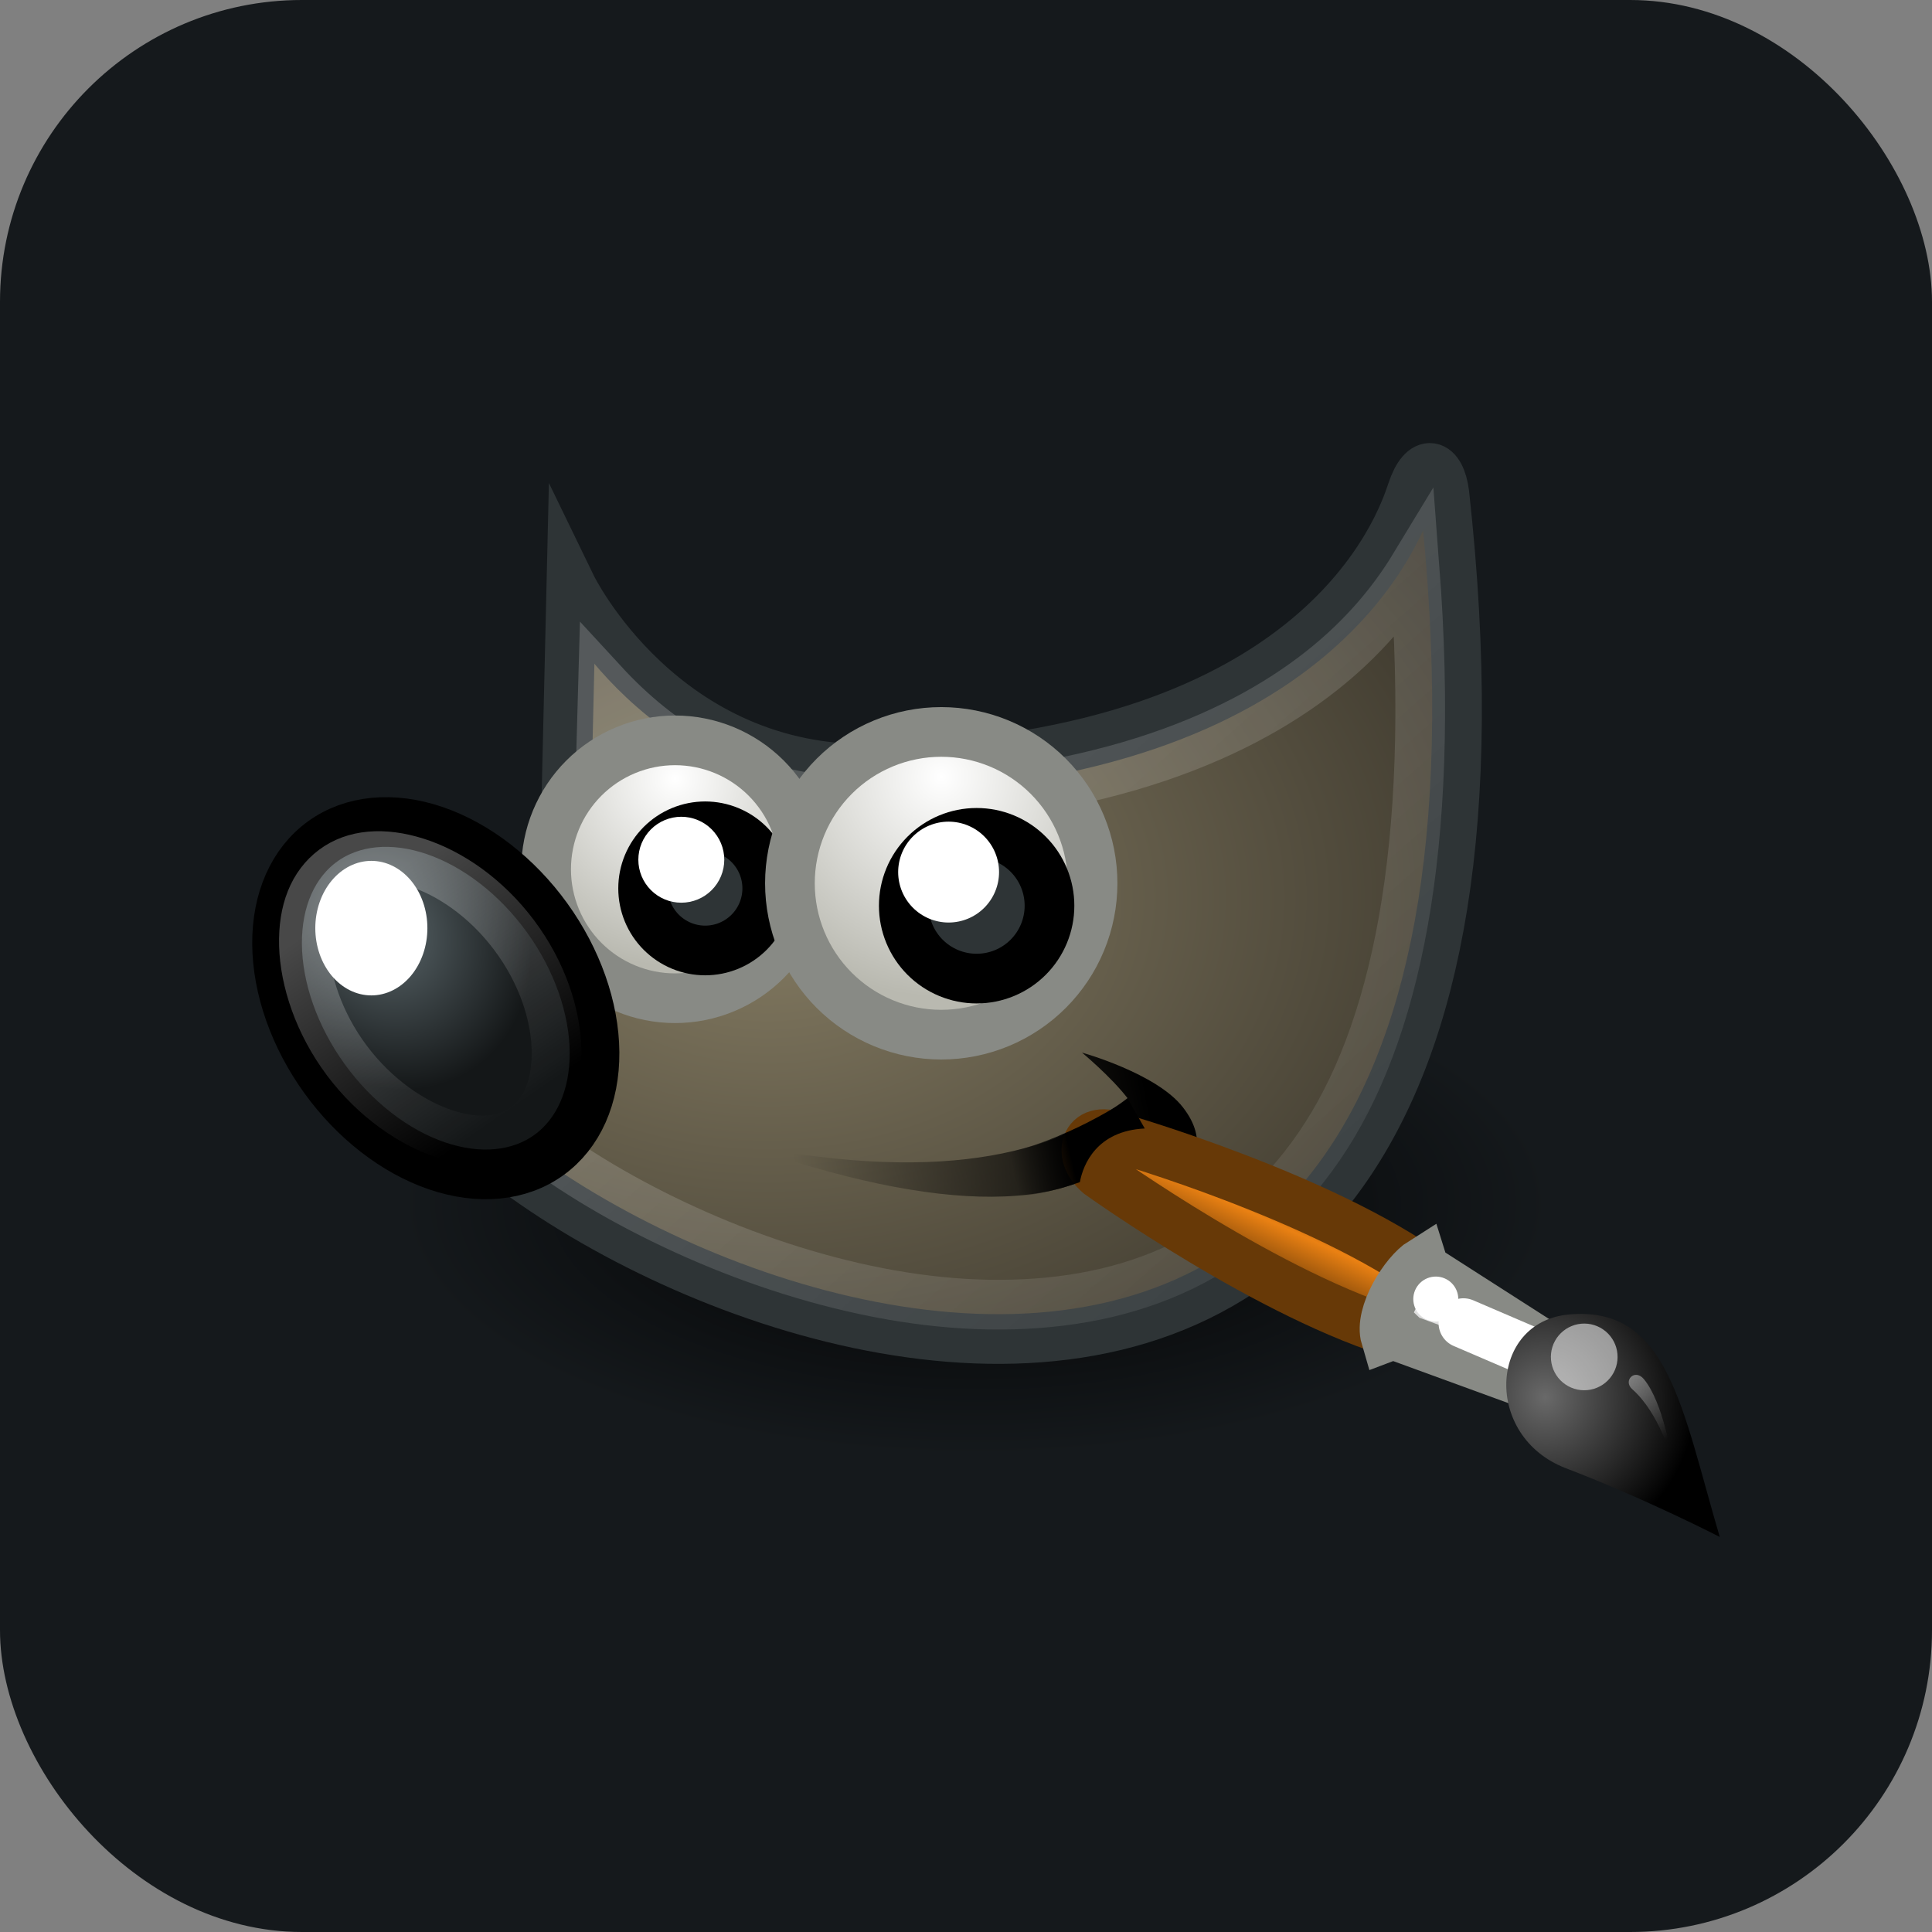 <svg width="256" height="256" title="GIMP" viewBox="0 0 256 256" fill="none" xmlns="http://www.w3.org/2000/svg" id="gimp">
<rect x="0" y="0" width="256" height="256" fill="#808080" stroke="none"/>
<style>
#gimp {
    rect {fill: #15191C}

    @media (prefers-color-scheme: light) {
        rect {fill: #F4F2ED}
    }
}
</style>
<rect width="256" height="256" rx="40" fill="#15191C"/>
<path fill-rule="evenodd" clip-rule="evenodd" d="M205.939 159.473C205.939 163.852 203.956 168.188 200.103 172.234C196.25 176.279 190.603 179.955 183.483 183.052C176.364 186.148 167.912 188.604 158.611 190.28C149.309 191.956 139.34 192.818 129.271 192.818C119.203 192.818 109.234 191.956 99.932 190.28C90.63 188.604 82.179 186.148 75.059 183.052C67.94 179.955 62.293 176.279 58.44 172.234C54.587 168.188 52.604 163.852 52.604 159.473C52.604 155.094 54.587 150.758 58.44 146.713C62.293 142.667 67.94 138.991 75.059 135.895C82.179 132.798 90.63 130.342 99.932 128.666C109.234 126.991 119.203 126.128 129.271 126.128C139.34 126.128 149.309 126.991 158.611 128.666C167.912 130.342 176.364 132.798 183.483 135.895C190.603 138.991 196.25 142.667 200.103 146.713C203.956 150.758 205.939 155.094 205.939 159.473Z" fill="url(#radialGradient1)"/>
<path fill-rule="evenodd" clip-rule="evenodd" d="M75.707 77.682C75.707 77.682 87.782 102.584 116.033 101.882C175.235 100.396 185.616 69.513 187.101 65.058C188.586 60.602 190.859 61.277 191.384 65.395C210.693 240.655 57.387 165.458 51.943 135.608C82.39 126.696 74.964 109.616 74.964 109.616L75.707 77.682Z" fill="url(#radialGradient2)" stroke="#2E3436" stroke-width="6.583" stroke-miterlimit="10"/>
<path fill-rule="evenodd" clip-rule="evenodd" d="M98.238 151.611C126.548 157.274 140.965 152.023 149.402 145.508C147.174 142.631 143.368 139.474 143.368 139.474C143.368 139.474 153.254 142.222 156.736 146.715C160.207 151.196 158.025 153.956 157.116 159.689C155.094 154.654 151.319 152.766 150.808 150.765C143.22 161.254 124.315 160.819 98.238 151.611Z" fill="url(#linearGradient1)"/>
<path opacity="0.185" fill-rule="evenodd" clip-rule="evenodd" d="M187.428 75.061C185.067 78.954 181.52 83.602 176.138 88.057C165.082 97.211 146.519 105.543 116.143 106.305C98.397 106.746 86.935 98.18 79.91 90.552L79.385 109.324C79.957 111.084 81.13 115.166 79.123 120.746C76.962 126.75 70.072 132.892 58.249 137.55C59.301 139.743 60.331 141.934 63.5 145.032C67.819 149.254 73.822 153.804 80.96 157.898C95.237 166.085 113.735 172.573 130.978 172.864C148.222 173.155 163.985 167.677 174.825 151.859C184.818 137.277 190.295 112.589 187.428 75.061Z" stroke="url(#linearGradient2)" stroke-width="6.583" stroke-miterlimit="10"/>
<path fill-rule="evenodd" clip-rule="evenodd" d="M106.526 115.185C106.527 117.429 106.085 119.65 105.227 121.723C104.369 123.796 103.111 125.679 101.525 127.266C99.939 128.852 98.055 130.111 95.983 130.969C93.91 131.828 91.689 132.27 89.445 132.27C87.202 132.27 84.981 131.828 82.908 130.969C80.835 130.111 78.952 128.852 77.366 127.266C75.78 125.679 74.522 123.796 73.664 121.723C72.806 119.65 72.364 117.429 72.365 115.185C72.364 112.942 72.806 110.72 73.664 108.648C74.522 106.575 75.78 104.691 77.366 103.105C78.952 101.518 80.835 100.26 82.908 99.401C84.981 98.542 87.202 98.1 89.445 98.1C91.689 98.1 93.91 98.542 95.983 99.401C98.055 100.26 99.939 101.518 101.525 103.105C103.111 104.691 104.369 106.575 105.227 108.648C106.085 110.72 106.527 112.942 106.526 115.185Z" fill="url(#radialGradient3)" stroke="#888A85" stroke-width="6.583" stroke-miterlimit="10"/>
<path fill-rule="evenodd" clip-rule="evenodd" d="M72.501 121.621C76.476 127.131 78.734 133.538 78.778 139.431C78.822 145.324 76.648 150.22 72.735 153.044C68.822 155.867 63.489 156.385 57.911 154.485C52.333 152.585 46.965 148.421 42.99 142.911C39.014 137.4 36.756 130.994 36.712 125.101C36.668 119.208 38.842 114.311 42.755 111.488C46.669 108.665 52.001 108.146 57.58 110.046C63.158 111.947 68.525 116.11 72.501 121.621Z" fill="url(#radialGradient4)" stroke="black" stroke-width="6.583" stroke-miterlimit="10"/>
<path fill-rule="evenodd" clip-rule="evenodd" d="M101.663 117.716C101.664 118.796 101.451 119.866 101.038 120.864C100.625 121.862 100.019 122.769 99.256 123.532C98.492 124.296 97.585 124.902 96.587 125.316C95.589 125.729 94.52 125.942 93.439 125.942C92.359 125.942 91.29 125.729 90.292 125.316C89.294 124.902 88.387 124.296 87.623 123.532C86.86 122.769 86.254 121.862 85.841 120.864C85.428 119.866 85.215 118.796 85.216 117.716C85.215 116.635 85.428 115.566 85.841 114.568C86.254 113.57 86.86 112.663 87.623 111.899C88.387 111.135 89.294 110.529 90.292 110.116C91.29 109.702 92.359 109.489 93.439 109.489C94.52 109.489 95.589 109.702 96.587 110.116C97.585 110.529 98.492 111.135 99.256 111.899C100.019 112.663 100.625 113.57 101.038 114.568C101.451 115.566 101.664 116.635 101.663 117.716Z" fill="#2E3436" stroke="black" stroke-width="6.583" stroke-miterlimit="10"/>
<path opacity="0.281" fill-rule="evenodd" clip-rule="evenodd" d="M44.245 115.241C41.561 117.251 40.147 120.653 40.274 125.268C40.401 129.884 42.223 135.535 45.962 140.527C49.7 145.518 54.611 148.855 59.005 150.276C63.398 151.696 67.06 151.295 69.744 149.285C72.428 147.275 73.848 143.711 73.741 139.074C73.635 134.437 71.863 128.902 68.132 123.921C64.402 118.94 59.588 115.683 55.168 114.277C50.748 112.871 46.929 113.231 44.245 115.241Z" stroke="url(#linearGradient3)" stroke-width="6.583" stroke-miterlimit="10"/>
<path fill-rule="evenodd" clip-rule="evenodd" d="M56.631 122.983C56.632 124.153 56.44 125.312 56.066 126.394C55.693 127.475 55.146 128.458 54.457 129.286C53.767 130.113 52.948 130.77 52.047 131.218C51.146 131.666 50.18 131.896 49.205 131.896C48.23 131.896 47.264 131.666 46.363 131.218C45.462 130.77 44.643 130.113 43.953 129.286C43.264 128.458 42.717 127.475 42.343 126.394C41.97 125.312 41.779 124.153 41.779 122.983C41.779 121.812 41.97 120.653 42.343 119.572C42.717 118.49 43.264 117.508 43.953 116.68C44.643 115.852 45.462 115.196 46.363 114.748C47.264 114.3 48.23 114.069 49.205 114.069C50.18 114.069 51.146 114.3 52.047 114.748C52.948 115.196 53.767 115.852 54.457 116.68C55.146 117.508 55.693 118.49 56.066 119.572C56.44 120.653 56.632 121.812 56.631 122.983Z" fill="white"/>
<path fill-rule="evenodd" clip-rule="evenodd" d="M95.97 113.92C95.97 115.43 95.37 116.878 94.302 117.946C93.234 119.014 91.786 119.613 90.276 119.613C88.766 119.613 87.318 119.014 86.251 117.946C85.183 116.878 84.583 115.43 84.583 113.92C84.583 112.41 85.183 110.962 86.251 109.894C87.318 108.826 88.766 108.226 90.276 108.226C91.786 108.226 93.234 108.826 94.302 109.894C95.37 110.962 95.97 112.41 95.97 113.92Z" fill="white"/>
<path fill-rule="evenodd" clip-rule="evenodd" d="M144.771 117.042C144.772 119.675 144.254 122.283 143.246 124.717C142.239 127.15 140.762 129.361 138.9 131.223C137.038 133.086 134.828 134.563 132.395 135.571C129.962 136.579 127.354 137.098 124.72 137.098C122.087 137.098 119.479 136.579 117.046 135.571C114.613 134.563 112.402 133.086 110.54 131.223C108.678 129.361 107.202 127.15 106.194 124.717C105.187 122.283 104.669 119.675 104.669 117.042C104.669 114.408 105.187 111.8 106.194 109.367C107.202 106.934 108.678 104.723 110.54 102.86C112.402 100.998 114.613 99.521 117.046 98.513C119.479 97.505 122.087 96.986 124.72 96.986C127.354 96.986 129.962 97.505 132.395 98.513C134.828 99.521 137.038 100.998 138.9 102.86C140.762 104.723 142.239 106.934 143.246 109.367C144.254 111.8 144.772 114.408 144.771 117.042Z" fill="url(#radialGradient5)" stroke="#888A85" stroke-width="6.583" stroke-miterlimit="10"/>
<path fill-rule="evenodd" clip-rule="evenodd" d="M139.063 120.012C139.064 121.28 138.814 122.536 138.329 123.708C137.844 124.879 137.133 125.944 136.237 126.841C135.34 127.737 134.276 128.449 133.104 128.934C131.933 129.42 130.677 129.669 129.409 129.669C128.141 129.669 126.885 129.42 125.714 128.934C124.542 128.449 123.478 127.737 122.581 126.841C121.685 125.944 120.974 124.879 120.489 123.708C120.004 122.536 119.754 121.28 119.755 120.012C119.754 118.744 120.004 117.489 120.489 116.317C120.974 115.145 121.685 114.081 122.581 113.184C123.478 112.287 124.542 111.576 125.714 111.09C126.885 110.605 128.141 110.355 129.409 110.355C130.677 110.355 131.933 110.605 133.104 111.09C134.276 111.576 135.34 112.287 136.237 113.184C137.133 114.081 137.844 115.145 138.329 116.317C138.814 117.489 139.064 118.744 139.063 120.012Z" fill="#2E3436" stroke="black" stroke-width="6.583" stroke-miterlimit="10"/>
<path fill-rule="evenodd" clip-rule="evenodd" d="M132.379 115.557C132.379 117.329 131.675 119.029 130.422 120.283C129.168 121.536 127.468 122.24 125.696 122.24C123.923 122.24 122.223 121.536 120.97 120.283C119.716 119.029 119.012 117.329 119.012 115.557C119.012 113.784 119.716 112.084 120.97 110.83C122.223 109.577 123.923 108.873 125.696 108.873C127.468 108.873 129.168 109.577 130.422 110.83C131.675 112.084 132.379 113.784 132.379 115.557Z" fill="white"/>
<path d="M185.824 176.924L189.716 169.173C175.238 158.581 148.55 150.874 148.55 150.874C143.923 148.72 142.464 152.875 145.667 155.577C145.667 155.577 168.491 171.94 185.824 176.924Z" fill="url(#linearGradient4)" stroke="#673907" stroke-width="6.583" stroke-linecap="round"/>
<path d="M204.385 184.067L206.469 179.455L190.305 169.1L189.017 168.99L188.459 167.207C186.111 168.677 182.699 174.139 183.604 177.21L185.35 176.55L186.296 177.464L204.385 184.067Z" fill="url(#linearGradient5)" stroke="#888A85" stroke-width="6.583" stroke-linecap="round"/>
<path d="M193.911 175.32L204.642 179.927" stroke="white" stroke-width="6.583" stroke-linecap="round" stroke-linejoin="round"/>
<path d="M227.876 203.653C222.837 186.548 221.05 172.967 207.881 174.175C197.269 175.149 196.526 190.355 207.492 194.55C218.056 198.592 227.876 203.653 227.876 203.653Z" fill="url(#radialGradient6)"/>
<path opacity="0.528" d="M208.67 175.561C209.227 175.397 209.81 175.344 210.387 175.405C210.964 175.467 211.523 175.641 212.033 175.919C212.542 176.196 212.992 176.571 213.357 177.023C213.721 177.474 213.993 177.993 214.157 178.55C214.321 179.106 214.374 179.69 214.312 180.267C214.251 180.844 214.076 181.403 213.799 181.912C213.521 182.422 213.145 182.872 212.694 183.236C212.242 183.6 211.723 183.872 211.167 184.036C210.61 184.2 210.027 184.253 209.45 184.192C208.873 184.13 208.314 183.956 207.804 183.678C207.295 183.401 206.845 183.025 206.48 182.574C206.116 182.123 205.844 181.604 205.68 181.047C205.516 180.491 205.463 179.907 205.525 179.33C205.586 178.753 205.761 178.194 206.038 177.685C206.316 177.175 206.691 176.725 207.143 176.361C207.595 175.996 208.113 175.725 208.67 175.561Z" fill="white"/>
<path d="M189.408 169.274C189.783 169.164 190.177 169.128 190.566 169.169C190.956 169.211 191.333 169.329 191.677 169.516C192.021 169.703 192.324 169.956 192.57 170.261C192.816 170.565 193 170.916 193.11 171.291C193.221 171.667 193.256 172.06 193.215 172.45C193.173 172.839 193.056 173.216 192.868 173.56C192.681 173.904 192.428 174.207 192.123 174.453C191.818 174.699 191.468 174.883 191.092 174.993C190.717 175.104 190.323 175.139 189.934 175.098C189.545 175.057 189.167 174.939 188.823 174.752C188.48 174.564 188.176 174.311 187.93 174.007C187.684 173.702 187.501 173.352 187.39 172.976C187.279 172.601 187.244 172.207 187.285 171.818C187.327 171.428 187.445 171.051 187.632 170.707C187.819 170.364 188.073 170.06 188.377 169.814C188.682 169.568 189.032 169.385 189.408 169.274Z" fill="white"/>
<path opacity="0.428" d="M221.549 193.418C221.549 193.418 219.908 187.277 216.285 184.081C215.004 182.951 216.619 181.285 217.828 182.748C220.44 185.907 221.549 193.418 221.549 193.418Z" fill="url(#linearGradient6)"/>
<path fill-rule="evenodd" clip-rule="evenodd" d="M128.759 158.629C135.05 159.23 140.73 157.485 143.092 156.638C143.505 154.304 145.346 149.827 151.688 149.532L149.46 145.633C149.46 145.633 141.198 151.296 132.38 152.966L128.759 158.629Z" fill="url(#linearGradient7)"/>
<radialGradient id="radialGradient1" cx="0" cy="0" r="1" gradientUnits="userSpaceOnUse" gradientTransform="translate(129.271 159.473) scale(76.667 33.345)">
<stop/>
<stop offset="1" stop-opacity="0"/>
</radialGradient>
<radialGradient id="radialGradient2" cx="0" cy="0" r="1" gradientUnits="userSpaceOnUse" gradientTransform="translate(101.682 118.987) scale(143.204 104.747)">
<stop stop-color="#857C63"/>
<stop offset="1" stop-color="#221F19"/>
</radialGradient>
<radialGradient id="radialGradient3" cx="0" cy="0" r="1" gradientUnits="userSpaceOnUse" gradientTransform="translate(89.445 103.166) scale(24.88 24.88)">
<stop stop-color="white"/>
<stop offset="1" stop-color="#B9B9B0"/>
</radialGradient>
<radialGradient id="radialGradient4" cx="0" cy="0" r="1" gradientUnits="userSpaceOnUse" gradientTransform="translate(50.919 123.339) rotate(-30) scale(18.689 21.814)">
<stop stop-color="#5B676B"/>
<stop offset="1" stop-color="#141718"/>
</radialGradient>
<radialGradient id="radialGradient5" cx="0" cy="0" r="1" gradientUnits="userSpaceOnUse" gradientTransform="translate(124.72 102.932) scale(29.206 29.206)">
<stop stop-color="white"/>
<stop offset="1" stop-color="#B9B9B0"/>
</radialGradient>
<radialGradient id="radialGradient6" cx="0" cy="0" r="1" gradientUnits="userSpaceOnUse" gradientTransform="translate(204.738 185.163) rotate(-106.415) scale(20.352 19.833)">
<stop stop-color="#696969"/>
<stop offset="1"/>
</radialGradient>
<linearGradient id="linearGradient1" x1="151.909" y1="144.736" x2="105.123" y2="154.018" gradientUnits="userSpaceOnUse">
<stop/>
<stop offset="1" stop-opacity="0"/>
</linearGradient>
<linearGradient id="linearGradient2" x1="95.007" y1="105.588" x2="198.165" y2="222.69" gradientUnits="userSpaceOnUse">
<stop stop-color="white"/>
<stop offset="1" stop-color="white" stop-opacity="0"/>
</linearGradient>
<linearGradient id="linearGradient3" x1="47.994" y1="118.764" x2="67.586" y2="147.168" gradientUnits="userSpaceOnUse">
<stop stop-color="white"/>
<stop offset="1" stop-color="white" stop-opacity="0"/>
</linearGradient>
<linearGradient id="linearGradient4" x1="176.466" y1="159.964" x2="167.739" y2="179.024" gradientUnits="userSpaceOnUse">
<stop stop-color="#6E3D09"/>
<stop offset="0.242" stop-color="#EA8113"/>
<stop offset="0.621" stop-color="#5C3307"/>
<stop offset="1" stop-color="#E07C12"/>
</linearGradient>
<linearGradient id="linearGradient5" x1="195.168" y1="180.664" x2="199.005" y2="172.922" gradientUnits="userSpaceOnUse">
<stop stop-color="#BDBDBD"/>
<stop offset="0.333" stop-color="#E2E2E2"/>
<stop offset="0.667" stop-color="#A3A3A3"/>
<stop offset="1" stop-color="#DDDDDD"/>
</linearGradient>
<linearGradient id="linearGradient6" x1="216.786" y1="181.099" x2="221.701" y2="190.209" gradientUnits="userSpaceOnUse">
<stop stop-color="white"/>
<stop offset="1" stop-color="white" stop-opacity="0"/>
</linearGradient>
<linearGradient id="linearGradient7" x1="142.034" y1="153.616" x2="134.329" y2="155.473" gradientUnits="userSpaceOnUse">
<stop/>
<stop offset="1" stop-opacity="0"/>
</linearGradient>
</svg>